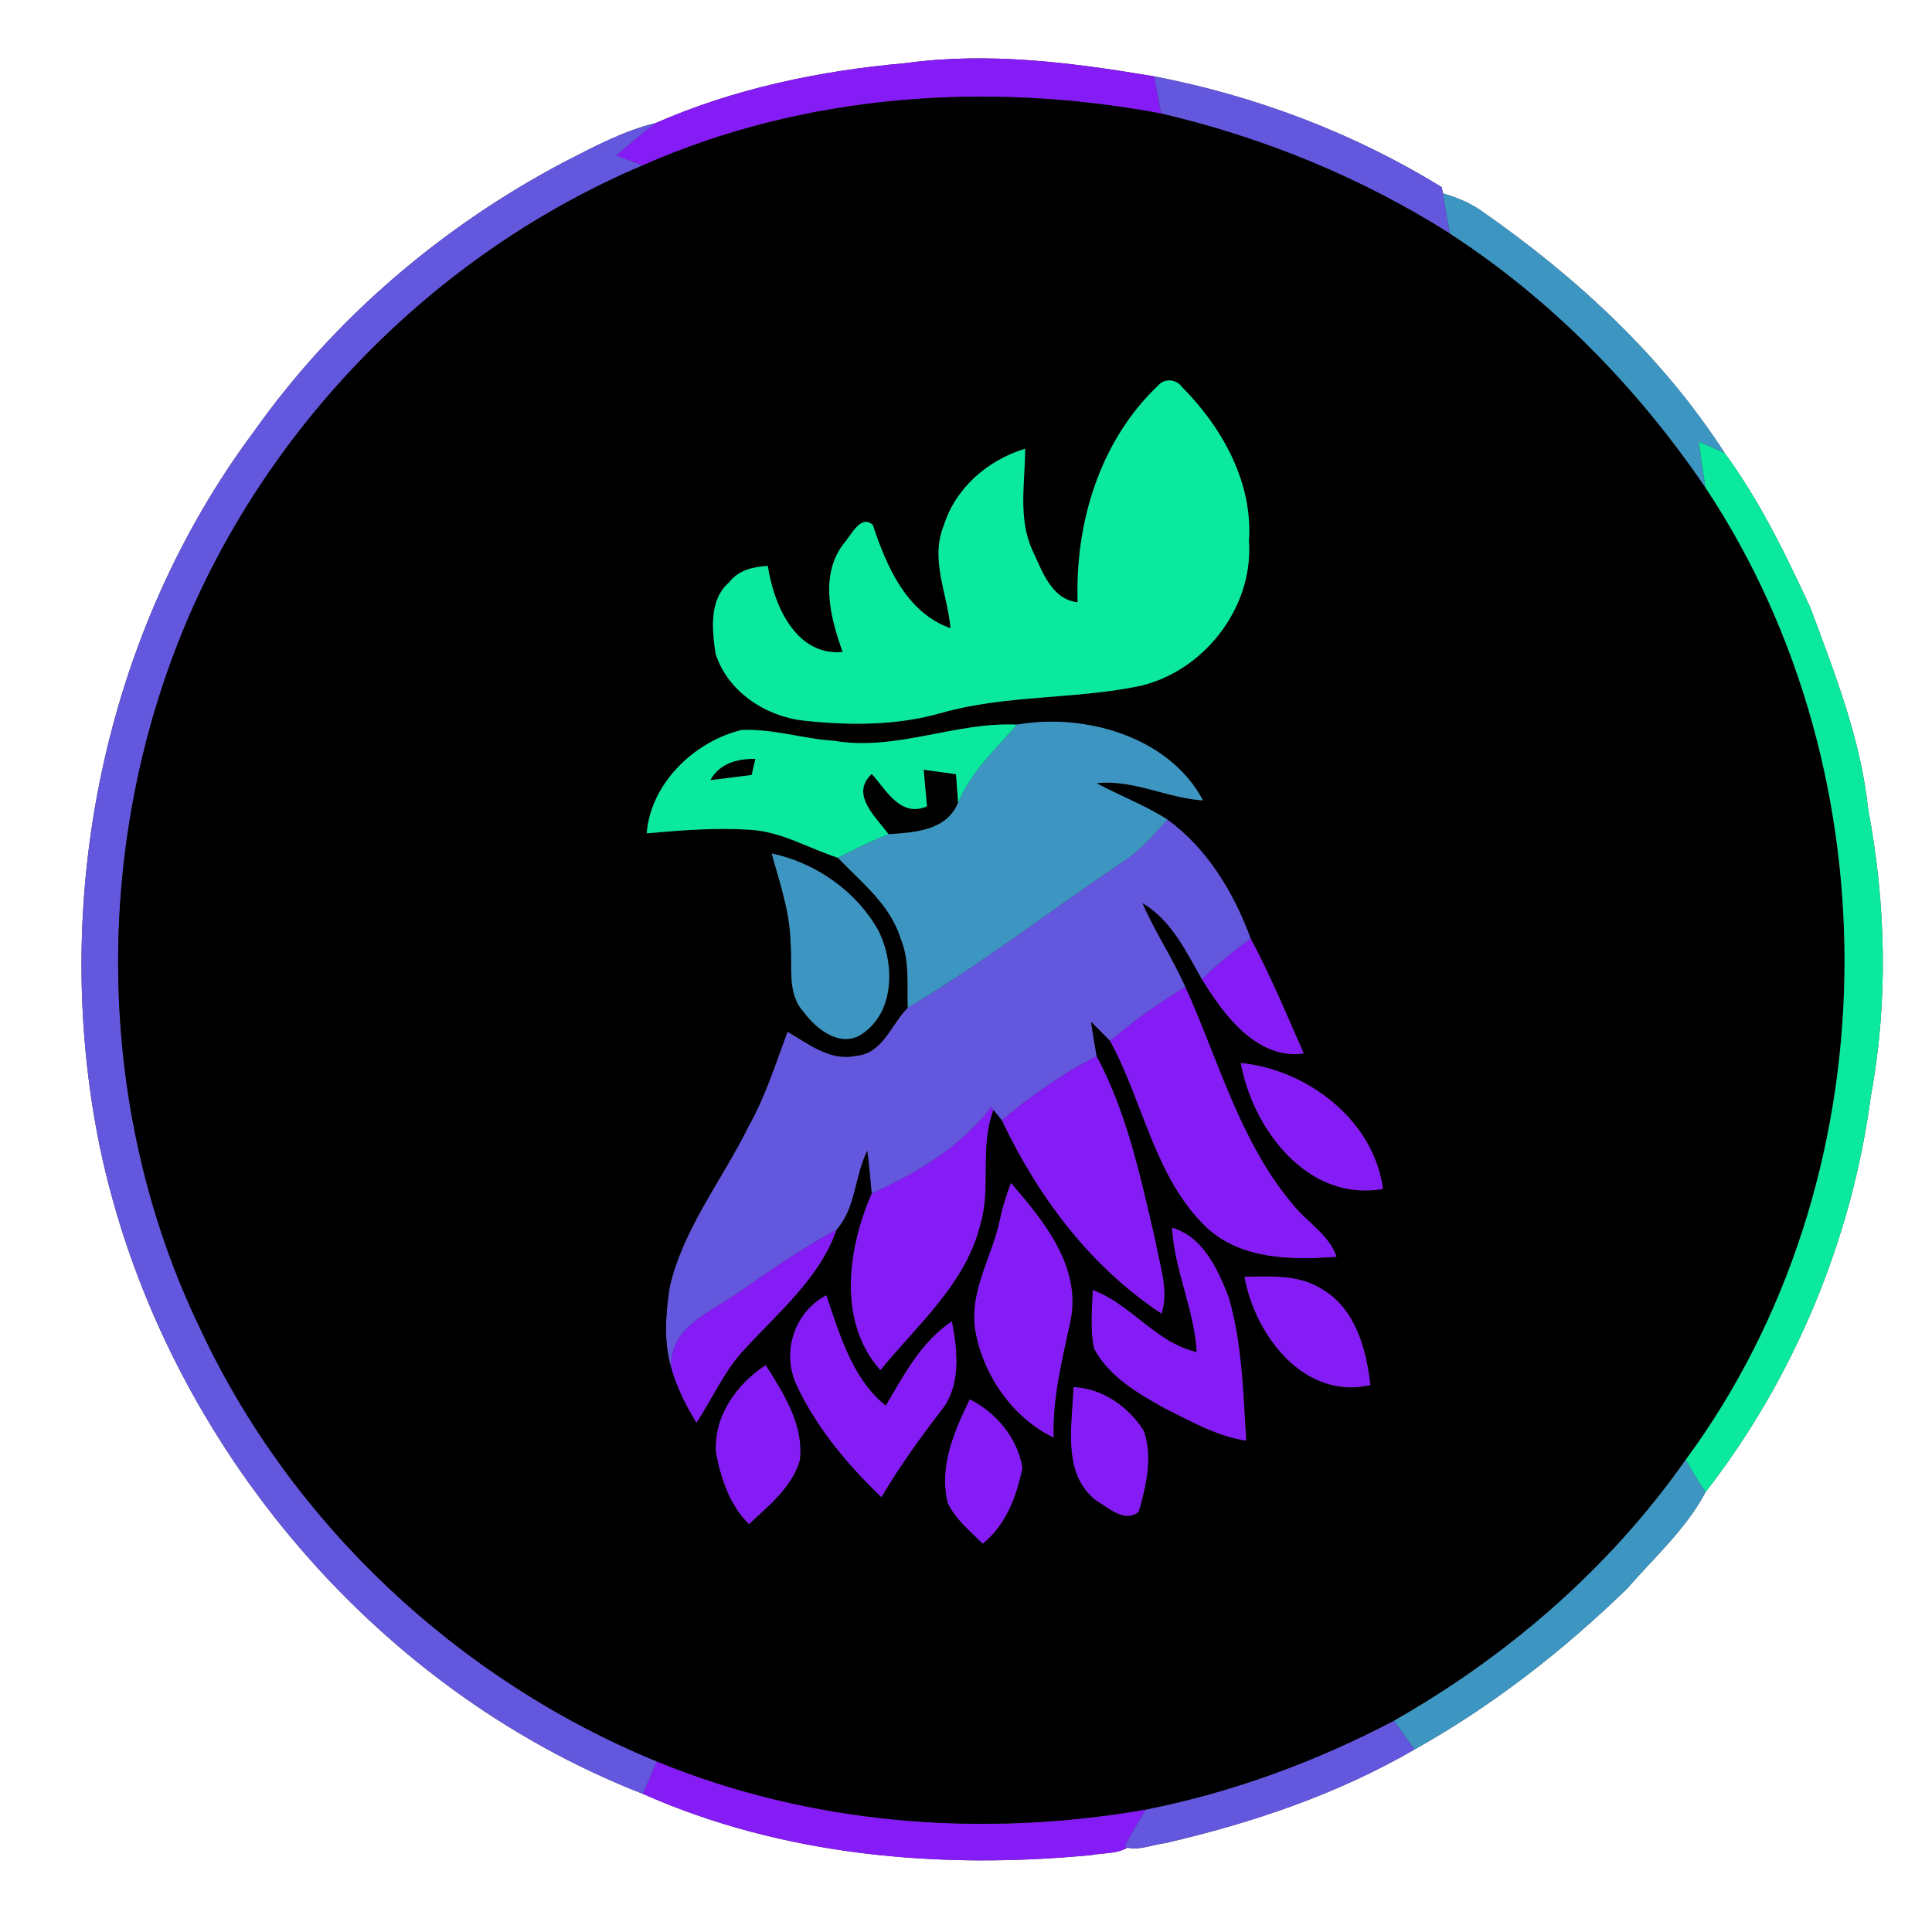 <?xml version="1.0" encoding="UTF-8" ?>
<!DOCTYPE svg PUBLIC "-//W3C//DTD SVG 1.1//EN" "http://www.w3.org/Graphics/SVG/1.1/DTD/svg11.dtd">
<svg width="250pt" height="250pt" viewBox="0 0 250 250" version="1.1" xmlns="http://www.w3.org/2000/svg">
<rect x="0" y="0" width="250" height="250" fill="#333333" stroke="none"/>
<g id="#ffffffff">
<path fill="#ffffff" opacity="1.00" d=" M 0.00 0.00 L 250.00 0.00 L 250.00 250.00 L 0.00 250.00 L 0.00 0.00 M 84.85 15.92 C 80.63 16.94 76.81 19.02 72.97 20.98 C 57.15 29.32 43.16 41.26 32.82 55.89 C 13.38 81.99 6.41 116.63 12.91 148.38 C 20.70 185.50 47.74 218.29 83.17 232.12 C 101.29 240.17 121.63 241.92 141.20 240.05 C 142.75 239.75 144.48 239.92 145.88 239.09 C 147.50 239.45 149.16 238.69 150.77 238.50 C 162.00 235.91 173.04 232.18 183.04 226.38 C 193.11 220.75 202.29 213.59 210.55 205.56 C 214.07 201.52 218.18 197.84 220.71 193.06 C 232.17 178.30 239.65 160.34 242.09 141.81 C 244.35 129.58 244.05 116.93 241.74 104.72 C 240.79 95.66 237.42 87.15 234.28 78.68 C 231.07 71.76 227.72 64.82 223.19 58.65 C 215.10 46.09 203.89 35.77 191.68 27.28 C 190.18 26.22 188.46 25.54 186.71 25.02 L 186.57 24.23 C 175.19 17.21 162.47 12.41 149.35 9.88 C 138.75 8.10 127.91 6.69 117.18 8.17 C 106.12 9.14 95.03 11.45 84.85 15.92 Z" />
</g>
<g id="#851cf6ff">
<path fill="#851cf6" opacity="1.00" d=" M 84.85 15.92 C 95.03 11.45 106.12 9.14 117.18 8.17 C 127.91 6.69 138.75 8.10 149.35 9.88 C 149.65 11.48 149.95 13.08 150.24 14.69 C 127.84 10.50 104.11 12.13 83.14 21.41 C 81.99 20.99 80.85 20.56 79.70 20.13 C 81.40 18.70 83.07 17.25 84.85 15.92 Z" />
<path fill="#851cf6" opacity="1.00" d=" M 155.51 126.71 C 157.50 124.81 159.62 123.05 161.85 121.44 C 164.43 126.27 166.53 131.33 168.73 136.33 C 162.68 137.21 158.31 131.30 155.51 126.71 Z" />
<path fill="#851cf6" opacity="1.00" d=" M 143.63 134.70 C 146.69 132.10 149.96 129.77 153.39 127.70 C 157.70 137.19 160.42 147.66 167.25 155.78 C 169.08 158.13 171.98 159.71 172.97 162.64 C 167.20 163.08 160.66 163.03 156.14 158.86 C 149.37 152.39 147.98 142.66 143.63 134.70 Z" />
<path fill="#851cf6" opacity="1.00" d=" M 129.62 144.95 C 133.43 141.79 137.47 138.90 141.91 136.66 C 145.89 144.09 147.62 152.45 149.53 160.59 C 150.03 163.68 151.32 166.88 150.31 170.00 C 141.07 163.91 134.31 154.86 129.62 144.95 Z" />
<path fill="#851cf6" opacity="1.00" d=" M 160.54 137.53 C 169.18 138.40 177.79 144.92 178.97 153.86 C 169.24 155.60 162.08 146.12 160.54 137.53 Z" />
<path fill="#851cf6" opacity="1.00" d=" M 112.79 154.42 C 118.64 151.79 124.32 148.42 128.26 143.23 L 128.55 143.64 C 126.73 148.48 128.33 153.77 126.81 158.66 C 124.87 166.23 118.67 171.48 113.92 177.32 C 108.32 171.04 109.69 161.56 112.79 154.42 Z" />
<path fill="#851cf6" opacity="1.00" d=" M 129.42 157.62 C 129.75 156.06 130.24 154.54 130.81 153.05 C 135.04 157.94 139.91 163.85 138.56 170.80 C 137.50 175.83 136.17 180.84 136.36 186.04 C 131.20 183.59 127.40 178.23 126.29 172.68 C 125.15 167.33 128.43 162.67 129.42 157.62 Z" />
<path fill="#851cf6" opacity="1.00" d=" M 95.34 167.39 C 99.56 164.48 103.75 161.52 108.28 159.09 C 106.09 165.36 100.84 169.71 96.49 174.46 C 93.77 177.26 92.25 180.91 90.12 184.12 C 88.75 181.88 87.55 179.52 86.85 176.98 C 86.60 171.76 91.77 169.87 95.34 167.39 Z" />
<path fill="#851cf6" opacity="1.00" d=" M 151.65 158.85 C 155.69 160.00 157.60 164.26 159.00 167.85 C 160.76 173.87 160.88 180.23 161.27 186.44 C 157.47 185.86 154.09 183.93 150.70 182.24 C 147.23 180.31 143.52 178.15 141.58 174.55 C 141.01 172.05 141.31 169.45 141.39 166.92 C 146.37 168.73 149.54 173.73 154.84 174.94 C 154.53 169.43 151.95 164.36 151.65 158.85 Z" />
<path fill="#851cf6" opacity="1.00" d=" M 161.02 165.20 C 164.44 165.15 168.16 164.88 171.16 166.86 C 175.42 169.38 176.83 174.64 177.34 179.24 C 168.73 181.23 162.36 172.74 161.02 165.20 Z" />
<path fill="#851cf6" opacity="1.00" d=" M 102.98 179.04 C 101.12 174.83 102.84 169.74 106.93 167.59 C 108.68 172.68 110.25 178.34 114.61 181.88 C 116.97 177.90 119.20 173.59 123.18 170.97 C 123.95 174.84 124.41 179.40 121.70 182.66 C 118.97 186.23 116.33 189.87 114.06 193.75 C 109.62 189.50 105.56 184.66 102.98 179.04 Z" />
<path fill="#851cf6" opacity="1.00" d=" M 92.64 187.99 C 92.29 183.34 95.30 179.07 99.09 176.64 C 101.42 180.32 104.08 184.45 103.50 189.01 C 102.46 192.48 99.47 194.85 96.91 197.24 C 94.43 194.79 93.27 191.34 92.64 187.99 Z" />
<path fill="#851cf6" opacity="1.00" d=" M 138.89 179.49 C 142.59 179.59 146.11 182.06 148.03 185.17 C 149.19 188.55 148.33 192.29 147.36 195.62 C 145.54 197.15 143.42 195.09 141.81 194.15 C 137.36 190.65 138.76 184.39 138.89 179.49 Z" />
<path fill="#851cf6" opacity="1.00" d=" M 125.48 181.06 C 128.91 182.74 131.70 186.13 132.31 189.94 C 131.58 193.59 130.15 197.39 127.16 199.77 C 125.54 198.13 123.66 196.64 122.64 194.52 C 121.45 189.82 123.46 185.21 125.48 181.06 Z" />
<path fill="#851cf6" opacity="1.00" d=" M 83.17 232.12 C 83.78 230.72 84.39 229.33 84.99 227.93 C 104.92 236.12 127.14 237.85 148.28 234.15 C 147.36 235.72 146.38 237.26 145.57 238.89 L 145.88 239.09 C 144.48 239.92 142.75 239.75 141.20 240.05 C 121.63 241.92 101.29 240.17 83.17 232.12 Z" />
</g>
<g id="#6357deff">
<path fill="#6357de" opacity="1.00" d=" M 149.35 9.88 C 162.47 12.41 175.19 17.21 186.57 24.23 L 186.71 25.02 C 187.00 26.76 187.31 28.49 187.63 30.23 C 176.17 22.97 163.45 17.77 150.24 14.69 C 149.95 13.08 149.65 11.48 149.35 9.88 Z" />
<path fill="#6357de" opacity="1.00" d=" M 72.97 20.98 C 76.81 19.02 80.63 16.94 84.85 15.92 C 83.07 17.25 81.40 18.70 79.70 20.13 C 80.85 20.56 81.99 20.99 83.14 21.41 C 57.15 32.44 35.82 53.67 24.54 79.53 C 11.89 108.68 12.07 143.35 25.95 172.03 C 37.70 197.18 59.35 217.42 84.99 227.93 C 84.39 229.33 83.78 230.72 83.17 232.12 C 47.74 218.29 20.70 185.50 12.91 148.38 C 6.41 116.63 13.38 81.99 32.82 55.89 C 43.16 41.26 57.15 29.32 72.97 20.98 Z" />
<path fill="#6357de" opacity="1.00" d=" M 151.05 106.03 C 156.24 109.78 159.67 115.51 161.85 121.44 C 159.62 123.05 157.50 124.81 155.51 126.71 C 153.45 123.10 151.57 119.09 147.85 116.88 C 149.46 120.61 151.75 123.99 153.39 127.70 C 149.96 129.77 146.69 132.10 143.63 134.70 C 142.82 133.86 142.00 133.04 141.18 132.22 C 141.40 133.70 141.64 135.18 141.91 136.66 C 137.47 138.90 133.43 141.79 129.62 144.95 C 129.35 144.63 128.82 143.97 128.55 143.64 L 128.26 143.23 C 124.32 148.42 118.64 151.79 112.79 154.42 C 112.62 152.58 112.46 150.74 112.23 148.91 C 110.59 152.17 110.76 156.30 108.28 159.09 C 103.75 161.52 99.56 164.48 95.34 167.39 C 91.77 169.87 86.60 171.76 86.85 176.98 C 85.84 173.57 86.14 169.93 86.67 166.47 C 88.46 158.87 93.46 152.66 96.86 145.76 C 99.04 141.89 100.36 137.64 101.90 133.50 C 104.62 135.06 107.41 137.37 110.79 136.61 C 114.24 136.35 115.32 132.50 117.47 130.40 C 127.15 124.65 136.04 117.72 145.39 111.46 C 147.58 110.00 149.35 108.02 151.05 106.03 Z" />
<path fill="#6357de" opacity="1.00" d=" M 148.28 234.15 C 159.49 231.94 170.26 227.95 180.38 222.66 C 181.26 223.90 182.15 225.14 183.04 226.38 C 173.04 232.18 162.00 235.91 150.77 238.50 C 149.16 238.69 147.50 239.45 145.88 239.09 L 145.57 238.89 C 146.38 237.26 147.36 235.72 148.28 234.15 Z" />
</g>
<g id="#000000ff">
<path fill="#000000" opacity="1.00" d=" M 83.14 21.41 C 104.11 12.13 127.84 10.50 150.24 14.69 C 163.45 17.77 176.17 22.97 187.63 30.23 C 200.77 38.77 211.93 50.19 220.71 63.13 C 245.41 100.36 244.74 152.81 218.15 188.87 C 208.34 202.85 195.19 214.25 180.38 222.66 C 170.26 227.95 159.49 231.94 148.28 234.15 C 127.14 237.85 104.92 236.12 84.99 227.93 C 59.35 217.42 37.70 197.18 25.95 172.03 C 12.07 143.35 11.89 108.68 24.54 79.53 C 35.82 53.67 57.15 32.44 83.14 21.41 M 149.88 49.87 C 142.31 57.05 139.10 67.68 139.45 77.94 C 136.06 77.56 134.86 73.91 133.61 71.25 C 131.69 67.11 132.65 62.46 132.65 58.07 C 127.82 59.52 123.61 63.17 122.11 68.06 C 120.33 72.44 122.63 76.90 123.00 81.30 C 117.27 79.27 114.70 73.25 112.94 67.92 C 111.34 66.53 110.14 69.30 109.22 70.29 C 106.01 74.40 107.45 79.91 109.04 84.37 C 102.94 84.93 100.11 78.25 99.35 73.23 C 97.47 73.34 95.55 73.77 94.35 75.36 C 91.72 77.63 92.15 81.48 92.59 84.56 C 94.15 89.47 98.97 92.65 103.94 93.24 C 109.92 93.89 116.06 93.92 121.88 92.23 C 130.10 89.92 138.75 90.50 147.08 88.85 C 155.59 87.13 162.23 78.73 161.61 70.01 C 162.14 62.41 158.12 55.28 152.92 50.05 C 152.21 49.06 150.69 48.92 149.88 49.87 M 107.93 95.86 C 103.91 95.61 99.97 94.26 95.92 94.47 C 89.82 95.96 84.17 101.42 83.69 107.83 C 88.12 107.44 92.57 107.08 97.02 107.37 C 101.08 107.58 104.63 109.77 108.42 110.99 C 111.45 114.16 115.19 117.05 116.54 121.42 C 117.73 124.27 117.36 127.40 117.47 130.40 C 115.32 132.50 114.24 136.35 110.79 136.61 C 107.41 137.37 104.62 135.06 101.90 133.50 C 100.36 137.64 99.04 141.89 96.86 145.76 C 93.46 152.66 88.46 158.87 86.67 166.47 C 86.14 169.93 85.84 173.57 86.85 176.98 C 87.55 179.52 88.75 181.88 90.12 184.12 C 92.25 180.91 93.77 177.26 96.49 174.46 C 100.84 169.71 106.09 165.36 108.28 159.09 C 110.76 156.30 110.59 152.17 112.23 148.91 C 112.46 150.74 112.62 152.58 112.79 154.42 C 109.69 161.56 108.32 171.04 113.92 177.32 C 118.67 171.48 124.87 166.23 126.81 158.66 C 128.33 153.77 126.73 148.48 128.55 143.64 C 128.82 143.97 129.35 144.63 129.62 144.95 C 134.31 154.86 141.07 163.91 150.31 170.00 C 151.32 166.88 150.03 163.68 149.53 160.59 C 147.62 152.45 145.89 144.09 141.91 136.66 C 141.64 135.18 141.40 133.70 141.18 132.22 C 142.00 133.04 142.82 133.86 143.63 134.70 C 147.98 142.66 149.37 152.39 156.14 158.86 C 160.66 163.03 167.20 163.08 172.97 162.64 C 171.98 159.71 169.08 158.13 167.25 155.78 C 160.42 147.66 157.70 137.19 153.39 127.70 C 151.75 123.99 149.46 120.61 147.85 116.88 C 151.57 119.09 153.45 123.10 155.51 126.71 C 158.31 131.30 162.68 137.21 168.73 136.33 C 166.53 131.33 164.43 126.27 161.85 121.44 C 159.67 115.51 156.24 109.78 151.05 106.03 C 148.13 104.20 144.91 102.95 141.88 101.35 C 146.65 100.82 150.98 103.27 155.67 103.57 C 151.28 95.31 140.35 92.23 131.61 93.77 C 123.65 93.38 115.93 97.24 107.93 95.86 M 99.86 110.44 C 100.90 114.24 102.24 118.02 102.30 122.00 C 102.61 125.01 101.76 128.52 104.02 130.97 C 105.67 133.23 108.83 135.67 111.61 133.75 C 115.83 130.85 115.76 124.56 113.64 120.38 C 110.77 115.29 105.55 111.65 99.86 110.44 M 160.54 137.53 C 162.08 146.12 169.24 155.60 178.97 153.86 C 177.79 144.92 169.18 138.40 160.54 137.53 M 129.42 157.62 C 128.43 162.67 125.15 167.33 126.29 172.68 C 127.40 178.23 131.20 183.59 136.36 186.04 C 136.17 180.84 137.50 175.83 138.56 170.80 C 139.91 163.85 135.04 157.94 130.81 153.05 C 130.24 154.54 129.75 156.06 129.42 157.62 M 151.65 158.85 C 151.95 164.36 154.53 169.43 154.84 174.94 C 149.54 173.73 146.37 168.73 141.39 166.92 C 141.31 169.45 141.01 172.05 141.58 174.55 C 143.52 178.15 147.23 180.31 150.70 182.24 C 154.09 183.93 157.47 185.86 161.27 186.44 C 160.88 180.23 160.76 173.87 159.00 167.85 C 157.60 164.26 155.69 160.00 151.65 158.85 M 161.02 165.20 C 162.36 172.74 168.73 181.23 177.34 179.24 C 176.83 174.64 175.42 169.38 171.16 166.86 C 168.16 164.88 164.44 165.15 161.02 165.20 M 102.98 179.04 C 105.56 184.66 109.62 189.50 114.06 193.75 C 116.33 189.87 118.97 186.23 121.70 182.66 C 124.41 179.40 123.95 174.84 123.18 170.97 C 119.20 173.59 116.97 177.90 114.61 181.88 C 110.25 178.34 108.68 172.68 106.93 167.59 C 102.84 169.74 101.12 174.83 102.98 179.04 M 92.64 187.99 C 93.27 191.34 94.43 194.79 96.91 197.24 C 99.47 194.85 102.46 192.48 103.50 189.01 C 104.08 184.45 101.42 180.32 99.09 176.64 C 95.30 179.07 92.29 183.34 92.64 187.99 M 138.89 179.49 C 138.76 184.39 137.36 190.65 141.81 194.15 C 143.42 195.09 145.54 197.15 147.36 195.62 C 148.33 192.29 149.19 188.55 148.03 185.17 C 146.11 182.06 142.59 179.59 138.89 179.49 M 125.48 181.06 C 123.46 185.21 121.45 189.82 122.64 194.52 C 123.66 196.64 125.54 198.13 127.16 199.77 C 130.15 197.39 131.58 193.59 132.31 189.94 C 131.70 186.13 128.91 182.74 125.48 181.06 Z" />
<path fill="#000000" opacity="1.00" d=" M 91.91 100.95 C 93.12 98.76 95.40 98.17 97.75 98.19 C 97.63 98.71 97.39 99.76 97.27 100.28 C 95.48 100.51 93.70 100.75 91.91 100.95 Z" />
<path fill="#000000" opacity="1.00" d=" M 119.52 99.60 C 120.92 99.79 122.32 99.98 123.71 100.18 C 123.80 101.41 123.89 102.64 123.98 103.87 C 122.45 107.54 118.37 107.70 114.98 107.96 C 113.38 105.76 109.93 102.78 112.81 100.15 C 114.70 102.26 116.56 105.83 119.95 104.33 C 119.81 102.75 119.66 101.18 119.52 99.60 Z" />
</g>
<g id="#3d96c2ff">
<path fill="#3d96c2" opacity="1.00" d=" M 186.71 25.02 C 188.46 25.54 190.18 26.22 191.68 27.28 C 203.89 35.77 215.10 46.09 223.19 58.65 C 222.08 58.12 220.96 57.64 219.84 57.16 C 220.10 59.15 220.36 61.15 220.71 63.13 C 211.93 50.19 200.77 38.77 187.63 30.23 C 187.31 28.49 187.00 26.76 186.71 25.02 Z" />
<path fill="#3d96c2" opacity="1.00" d=" M 131.61 93.77 C 140.35 92.23 151.28 95.31 155.67 103.57 C 150.98 103.27 146.65 100.82 141.88 101.35 C 144.91 102.95 148.13 104.20 151.05 106.03 C 149.35 108.02 147.58 110.00 145.39 111.46 C 136.04 117.72 127.15 124.65 117.47 130.40 C 117.36 127.40 117.73 124.27 116.54 121.42 C 115.19 117.05 111.45 114.16 108.42 110.99 C 110.56 109.89 112.72 108.80 114.98 107.96 C 118.37 107.70 122.45 107.54 123.98 103.87 C 125.63 99.89 128.80 96.93 131.61 93.77 Z" />
<path fill="#3d96c2" opacity="1.00" d=" M 99.86 110.44 C 105.55 111.65 110.77 115.29 113.64 120.38 C 115.76 124.56 115.83 130.85 111.61 133.75 C 108.83 135.67 105.67 133.23 104.02 130.97 C 101.76 128.52 102.61 125.01 102.30 122.00 C 102.24 118.02 100.90 114.24 99.86 110.44 Z" />
<path fill="#3d96c2" opacity="1.00" d=" M 180.38 222.66 C 195.19 214.25 208.34 202.85 218.15 188.87 C 218.92 190.31 219.78 191.70 220.71 193.06 C 218.18 197.84 214.07 201.52 210.55 205.56 C 202.29 213.59 193.11 220.75 183.04 226.38 C 182.15 225.14 181.26 223.90 180.38 222.66 Z" />
</g>
<g id="#0be99eff">
<path fill="#0be99e" opacity="1.00" d=" M 149.88 49.87 C 150.69 48.92 152.21 49.06 152.92 50.05 C 158.12 55.28 162.14 62.41 161.61 70.01 C 162.23 78.73 155.59 87.13 147.08 88.85 C 138.75 90.50 130.10 89.92 121.88 92.23 C 116.06 93.92 109.92 93.89 103.94 93.24 C 98.97 92.65 94.15 89.47 92.59 84.56 C 92.15 81.48 91.72 77.63 94.35 75.36 C 95.55 73.77 97.47 73.34 99.35 73.23 C 100.11 78.25 102.94 84.93 109.04 84.37 C 107.45 79.91 106.01 74.40 109.22 70.29 C 110.14 69.30 111.34 66.53 112.94 67.92 C 114.70 73.25 117.27 79.27 123.00 81.30 C 122.63 76.90 120.33 72.44 122.11 68.06 C 123.61 63.17 127.82 59.52 132.65 58.07 C 132.65 62.46 131.69 67.11 133.61 71.25 C 134.86 73.91 136.06 77.56 139.45 77.94 C 139.10 67.68 142.31 57.05 149.88 49.87 Z" />
<path fill="#0be99e" opacity="1.00" d=" M 219.84 57.16 C 220.96 57.64 222.08 58.12 223.19 58.65 C 227.72 64.82 231.07 71.76 234.28 78.68 C 237.42 87.15 240.79 95.66 241.74 104.72 C 244.05 116.93 244.35 129.58 242.09 141.81 C 239.65 160.34 232.17 178.30 220.71 193.06 C 219.78 191.70 218.92 190.31 218.15 188.87 C 244.74 152.81 245.41 100.36 220.71 63.13 C 220.36 61.15 220.10 59.15 219.84 57.16 Z" />
<path fill="#0be99e" opacity="1.00" d=" M 107.93 95.86 C 115.93 97.24 123.65 93.38 131.61 93.77 C 128.80 96.93 125.63 99.89 123.98 103.87 C 123.89 102.64 123.80 101.41 123.71 100.18 C 122.32 99.98 120.92 99.79 119.52 99.60 C 119.66 101.18 119.81 102.75 119.95 104.33 C 116.56 105.83 114.70 102.26 112.81 100.15 C 109.93 102.78 113.38 105.76 114.98 107.96 C 112.72 108.80 110.56 109.89 108.42 110.99 C 104.63 109.77 101.08 107.58 97.02 107.37 C 92.57 107.08 88.12 107.44 83.69 107.83 C 84.17 101.42 89.82 95.96 95.92 94.47 C 99.97 94.26 103.91 95.61 107.93 95.86 M 91.91 100.95 C 93.70 100.75 95.48 100.51 97.27 100.28 C 97.39 99.76 97.63 98.71 97.75 98.19 C 95.40 98.17 93.12 98.76 91.91 100.95 Z" />
</g>
</svg>
